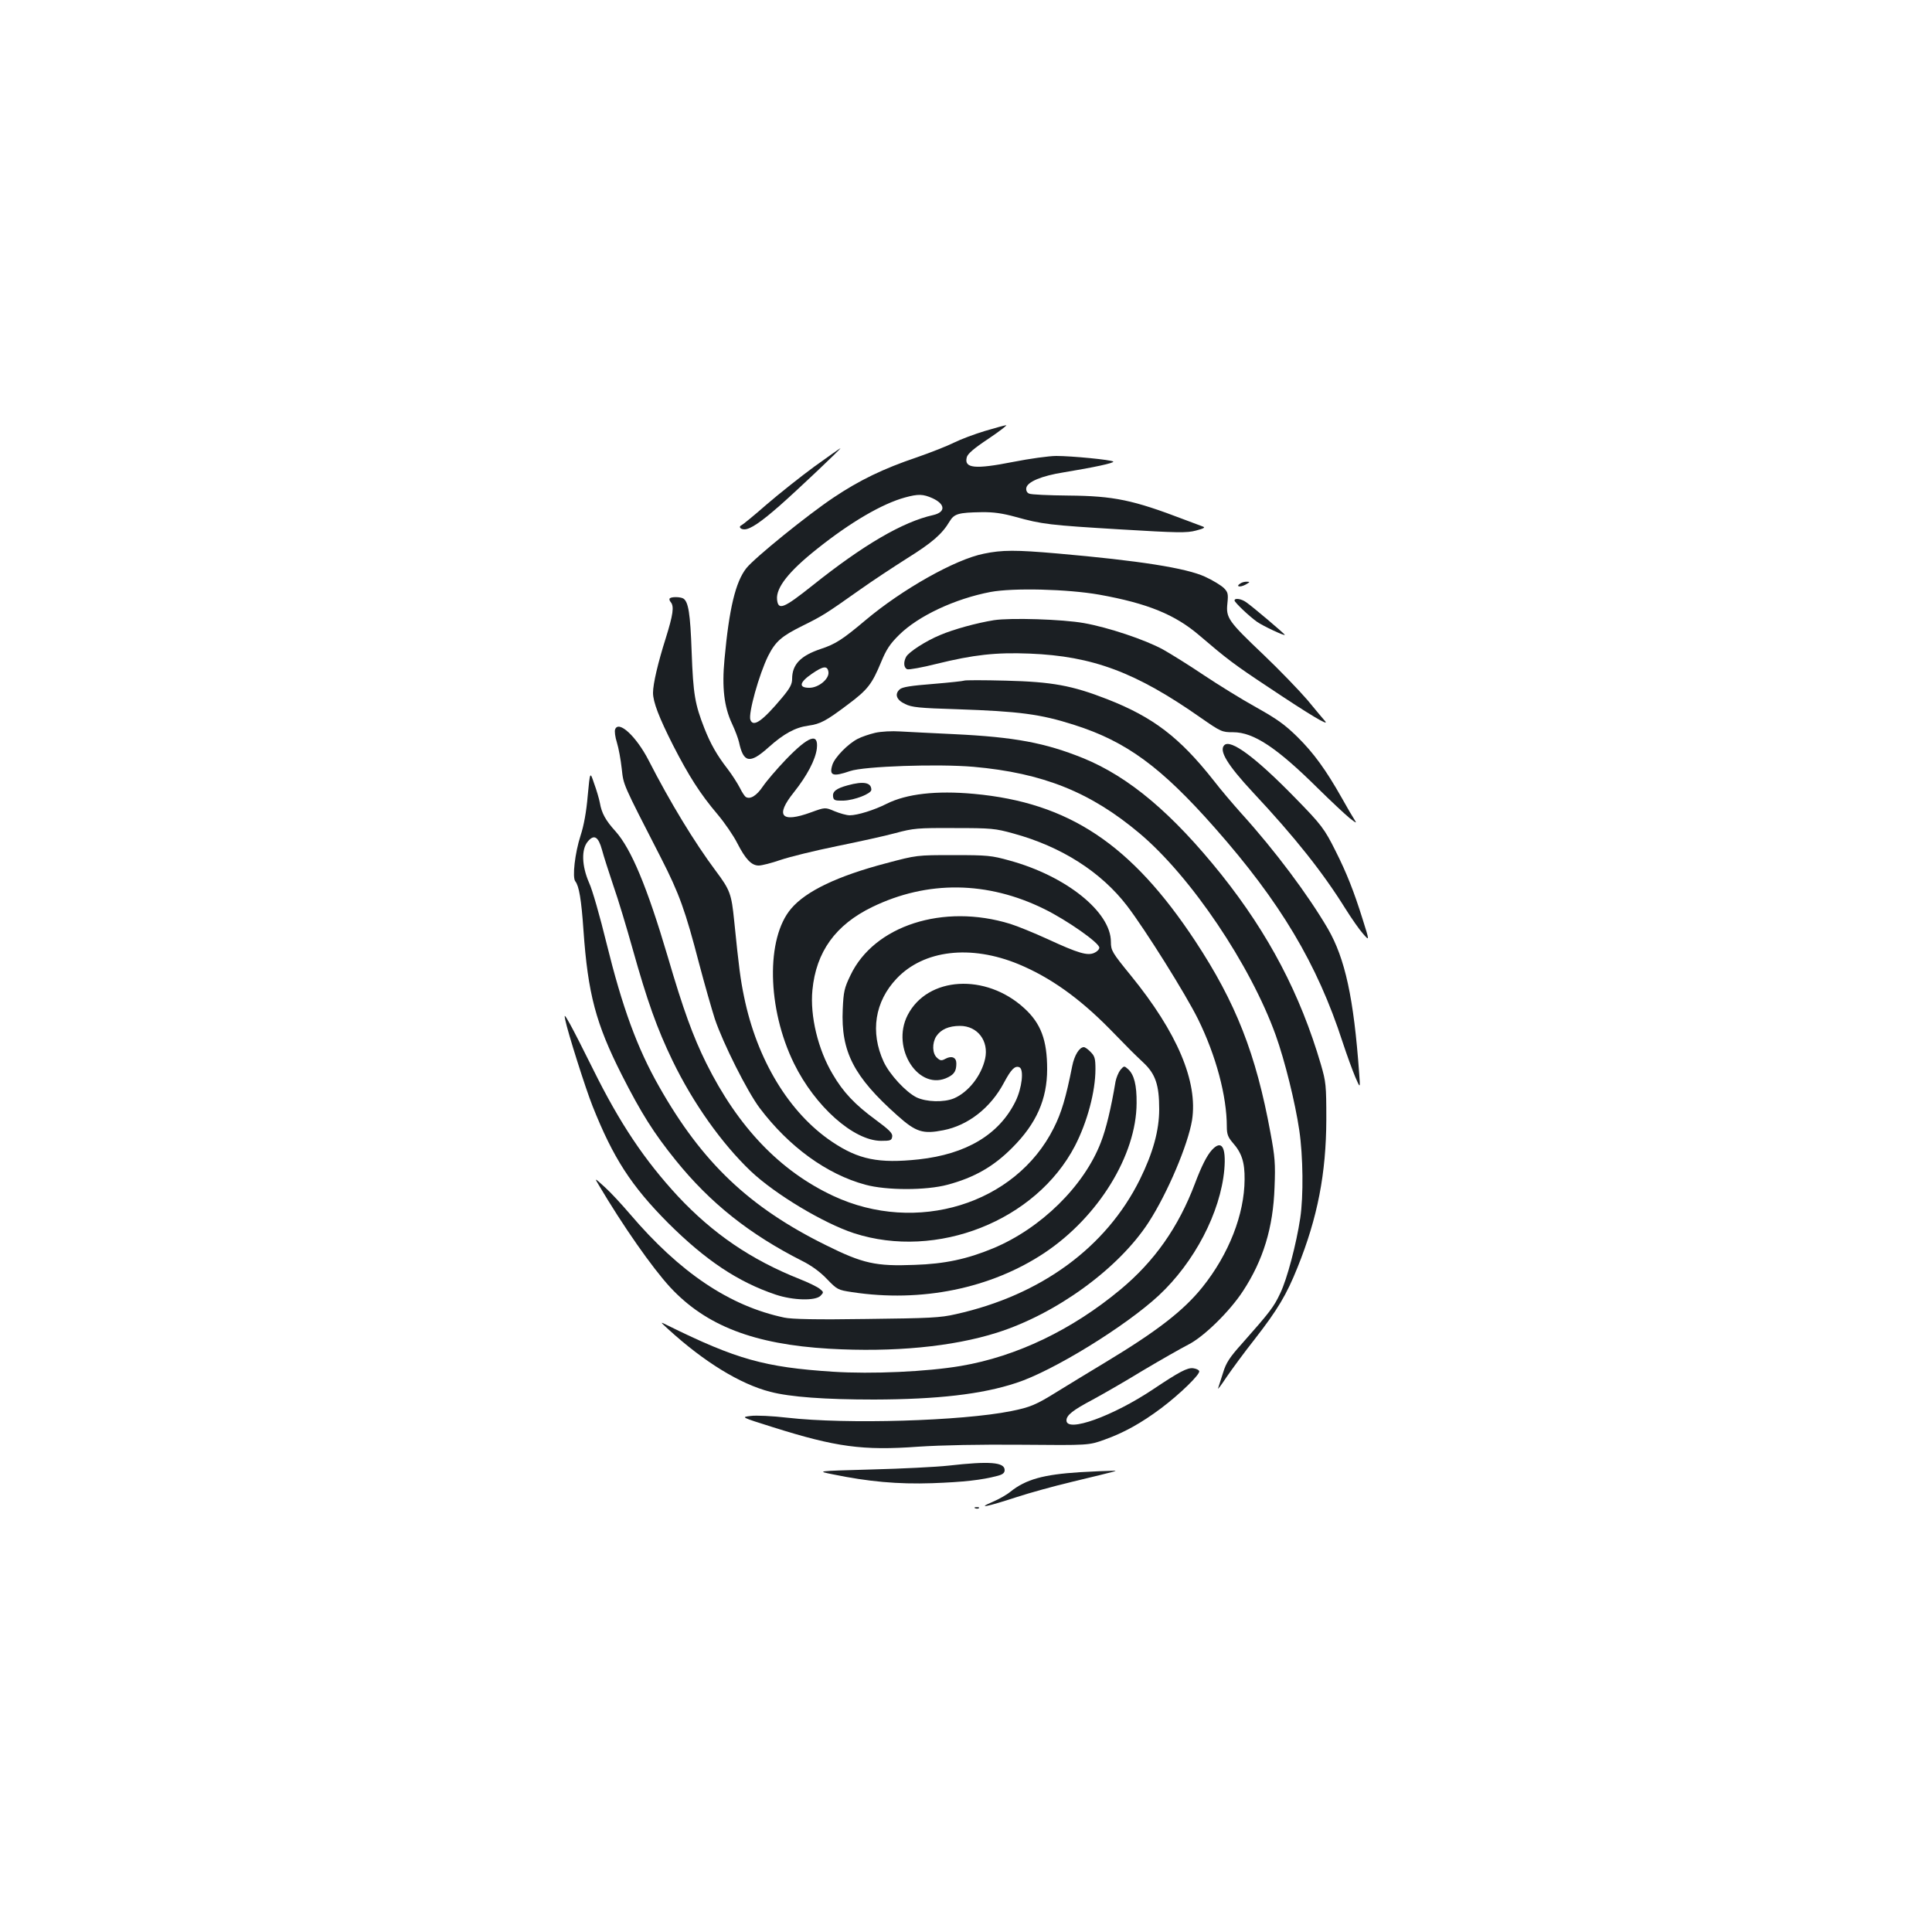 <?xml version="1.0" standalone="no"?>
<!DOCTYPE svg PUBLIC "-//W3C//DTD SVG 20010904//EN"
 "http://www.w3.org/TR/2001/REC-SVG-20010904/DTD/svg10.dtd">
<svg version="1.0" xmlns="http://www.w3.org/2000/svg"
 width="1000pt" height="1000pt" viewBox="0 0 1000 1000"
 preserveAspectRatio="xMidYMid meet">
<g transform="translate(0,1000) scale(0.1,-0.1)"
fill="#1b1f23" stroke="none">
<path d="M5097 7769 c-53 -16 -125 -43 -159 -60 -34 -17 -120 -51 -192 -76
-175 -59 -298 -119 -431 -208 -135 -90 -409 -312 -452 -366 -56 -71 -89 -209
-113 -471 -14 -146 -2 -247 39 -334 16 -34 32 -77 36 -95 23 -108 56 -114 152
-28 80 72 140 104 207 113 63 9 91 24 204 109 103 77 125 105 173 221 26 63
45 93 93 140 99 98 289 187 473 222 118 22 398 15 563 -14 250 -45 392 -103
518 -211 143 -122 176 -148 362 -271 205 -137 313 -202 289 -173 -9 10 -50 59
-92 110 -43 50 -145 156 -228 235 -182 173 -194 190 -186 265 5 49 3 58 -19
80 -14 13 -57 40 -97 58 -98 45 -340 83 -762 120 -217 19 -288 19 -383 -1
-147 -29 -422 -184 -612 -344 -120 -101 -156 -124 -232 -149 -104 -35 -148
-80 -148 -155 0 -27 -11 -48 -51 -96 -102 -122 -150 -156 -165 -116 -12 32 45
236 92 331 38 75 69 102 178 156 105 52 119 61 296 186 63 45 174 118 245 163
128 80 181 125 220 191 24 40 46 46 165 48 63 1 109 -6 175 -24 140 -39 178
-43 541 -65 301 -18 347 -19 395 -6 42 11 49 16 34 21 -11 4 -54 20 -96 36
-264 101 -363 122 -599 124 -102 1 -193 5 -203 10 -11 4 -17 16 -15 29 5 32
79 63 193 81 158 26 265 49 257 56 -10 9 -214 29 -295 29 -37 0 -138 -14 -224
-31 -197 -39 -254 -33 -239 24 4 18 38 47 112 96 58 39 99 71 92 70 -7 0 -57
-14 -111 -30z m-270 -348 c67 -31 68 -72 3 -87 -157 -35 -361 -154 -624 -364
-151 -120 -178 -131 -184 -73 -6 61 61 146 206 261 175 140 339 235 456 267
69 19 94 18 143 -4z m-539 -899 c5 -36 -51 -82 -99 -82 -57 0 -52 28 14 73 58
40 80 43 85 9z"/>
<path d="M4215 7585 c-71 -52 -183 -141 -248 -197 -65 -57 -123 -104 -128
-106 -18 -7 -8 -22 14 -22 30 0 85 37 184 124 93 82 319 296 313 296 -3 -1
-63 -43 -135 -95z"/>
<path d="M6420 6980 c-26 -16 -3 -22 27 -6 23 13 24 15 8 15 -11 1 -27 -3 -35
-9z"/>
<path d="M3467 6903 c-4 -3 -2 -12 5 -20 18 -22 12 -64 -26 -186 -40 -126 -66
-236 -66 -283 0 -47 31 -128 104 -272 81 -158 140 -251 230 -357 37 -44 83
-111 102 -149 43 -84 74 -116 111 -116 16 0 67 13 113 29 47 16 177 48 290 71
113 23 250 53 305 68 93 25 114 27 305 26 192 0 211 -2 305 -28 249 -68 454
-199 589 -375 96 -126 302 -455 367 -586 93 -189 149 -398 149 -557 0 -38 6
-54 30 -82 47 -53 63 -101 62 -191 -1 -180 -81 -386 -218 -557 -98 -122 -235
-228 -502 -389 -86 -52 -198 -120 -248 -151 -112 -70 -142 -82 -241 -102 -255
-51 -851 -69 -1158 -34 -77 9 -162 13 -190 9 -50 -6 -50 -6 115 -58 327 -103
466 -122 753 -101 122 8 318 12 537 10 345 -3 345 -3 426 26 101 36 191 86
294 163 97 73 203 176 197 192 -2 7 -16 13 -31 15 -30 4 -73 -19 -206 -108
-209 -140 -450 -227 -450 -162 0 27 33 53 135 107 50 27 167 94 260 151 94 56
200 116 235 134 80 40 215 172 284 278 104 159 156 327 163 537 5 122 2 158
-21 281 -75 409 -179 674 -390 994 -331 501 -654 716 -1145 761 -195 18 -349
0 -451 -51 -65 -33 -152 -60 -192 -60 -16 0 -51 10 -78 21 -49 21 -49 21 -123
-6 -154 -56 -186 -18 -88 104 69 87 112 169 119 227 9 83 -42 65 -159 -56 -47
-49 -101 -112 -120 -140 -33 -49 -66 -69 -89 -55 -5 3 -20 25 -31 48 -12 23
-40 67 -63 97 -55 71 -88 129 -120 210 -49 125 -58 176 -66 395 -7 201 -17
260 -43 277 -15 9 -61 10 -70 1z"/>
<path d="M6390 6892 c0 -10 77 -83 117 -111 32 -22 143 -74 143 -67 0 5 -169
148 -200 169 -25 18 -60 23 -60 9z"/>
<path d="M5145 6790 c-88 -14 -209 -47 -279 -77 -73 -30 -163 -88 -176 -113
-15 -28 -12 -57 6 -64 9 -3 77 9 152 28 191 47 306 60 481 53 328 -13 551 -97
886 -332 105 -73 110 -75 168 -75 105 0 225 -79 437 -289 69 -68 143 -137 165
-155 37 -29 39 -29 24 -6 -9 14 -38 63 -64 110 -82 145 -145 232 -229 315 -66
65 -107 94 -216 155 -74 41 -195 116 -270 166 -74 50 -169 109 -210 132 -93
51 -285 115 -410 137 -112 20 -380 28 -465 15z"/>
<path d="M4990 6477 c-3 -2 -75 -10 -160 -17 -115 -9 -160 -16 -173 -28 -28
-25 -17 -55 28 -76 34 -17 72 -21 270 -27 321 -11 430 -25 605 -81 270 -86
449 -217 728 -533 339 -384 530 -704 661 -1108 22 -67 52 -149 66 -182 26 -60
26 -60 20 20 -28 390 -73 594 -162 748 -103 176 -274 405 -448 597 -42 47
-107 123 -143 170 -176 223 -313 328 -551 421 -182 71 -285 90 -526 96 -115 3
-212 3 -215 0z"/>
<path d="M3184 6225 c-4 -9 0 -40 9 -68 9 -29 20 -89 25 -135 10 -88 2 -70
203 -462 95 -186 126 -272 198 -549 28 -106 65 -235 81 -285 42 -125 168 -376
232 -461 151 -200 347 -343 547 -397 110 -30 315 -30 426 0 138 37 238 94 335
192 124 124 180 250 180 406 0 150 -32 237 -119 316 -199 182 -500 164 -603
-36 -89 -173 60 -400 211 -321 31 16 41 33 41 71 0 31 -24 41 -56 24 -20 -11
-27 -11 -44 5 -25 22 -26 76 -4 111 24 36 65 54 123 54 91 0 150 -78 130 -170
-20 -89 -87 -173 -161 -205 -53 -22 -143 -19 -194 5 -56 28 -139 118 -170 184
-71 154 -46 312 67 431 140 148 383 177 632 74 163 -68 312 -174 469 -333 118
-121 116 -119 176 -176 63 -59 82 -116 82 -241 0 -110 -32 -226 -100 -364
-174 -351 -512 -599 -952 -697 -82 -19 -135 -21 -463 -25 -259 -4 -387 -1
-425 7 -284 60 -541 233 -800 537 -41 48 -99 111 -129 138 -55 50 -55 50 -31
10 123 -208 275 -426 369 -528 185 -199 433 -295 823 -318 333 -19 637 10 868
83 307 97 630 332 785 571 98 151 204 402 225 529 31 199 -76 453 -317 749
-97 119 -103 129 -103 174 0 155 -232 341 -525 421 -93 26 -114 28 -290 28
-190 0 -190 0 -348 -42 -251 -66 -415 -144 -492 -235 -131 -153 -125 -517 15
-802 109 -222 308 -399 450 -400 49 0 55 2 58 22 3 17 -15 35 -87 88 -105 77
-167 142 -221 235 -76 127 -118 302 -105 435 19 199 120 338 309 430 286 139
597 135 891 -10 118 -58 285 -175 285 -200 0 -9 -12 -21 -26 -27 -35 -16 -83
-2 -241 71 -70 32 -158 68 -194 79 -347 107 -705 -9 -827 -266 -32 -66 -36
-85 -40 -176 -10 -219 57 -349 283 -550 96 -86 132 -97 238 -76 128 25 245
116 314 247 37 69 56 88 79 79 25 -10 14 -108 -20 -177 -85 -172 -255 -273
-501 -300 -207 -22 -311 -1 -448 91 -222 149 -389 424 -456 752 -18 87 -26
145 -51 393 -14 138 -21 158 -95 257 -110 147 -237 356 -348 573 -64 124 -155
208 -173 160z"/>
<path d="M4530 6207 c-30 -7 -71 -21 -90 -31 -51 -26 -118 -95 -131 -133 -19
-58 1 -65 91 -34 73 25 455 38 639 22 359 -32 606 -131 860 -345 265 -223 573
-680 704 -1044 47 -131 101 -349 122 -492 20 -135 22 -342 5 -455 -20 -133
-68 -316 -104 -390 -33 -70 -52 -95 -198 -260 -63 -70 -82 -99 -97 -149 -11
-33 -22 -70 -26 -81 -4 -11 15 14 42 55 28 41 94 131 147 198 119 153 165 230
222 372 104 258 148 486 149 765 0 179 -2 195 -28 285 -107 365 -270 675 -515
983 -254 317 -478 506 -716 603 -196 79 -353 109 -667 124 -112 5 -238 12
-279 14 -43 3 -99 0 -130 -7z"/>
<path d="M6337 6143 c-29 -28 16 -102 147 -243 220 -235 363 -416 479 -602 32
-51 73 -110 92 -131 34 -39 34 -39 -2 75 -45 144 -83 240 -140 353 -58 116
-73 136 -212 278 -202 207 -332 303 -364 270z"/>
<path d="M3042 5881 c-7 -83 -20 -154 -37 -206 -29 -89 -44 -217 -27 -237 19
-24 31 -93 42 -253 23 -329 64 -483 198 -748 101 -199 166 -302 279 -442 179
-222 383 -384 656 -522 46 -23 92 -56 127 -93 53 -55 57 -57 130 -68 359 -55
719 19 996 203 279 186 476 506 477 775 1 94 -13 148 -44 176 -20 18 -21 18
-40 -4 -10 -13 -21 -40 -25 -60 -23 -138 -49 -246 -76 -315 -87 -226 -310
-445 -557 -548 -135 -56 -251 -81 -407 -86 -201 -8 -268 7 -459 102 -397 196
-641 428 -863 820 -115 202 -191 412 -273 744 -33 135 -73 276 -90 312 -38 87
-41 174 -6 214 32 38 54 25 73 -44 8 -31 35 -114 59 -186 25 -71 69 -218 99
-325 76 -271 126 -412 207 -580 106 -219 254 -428 405 -572 127 -120 376 -269
534 -321 429 -139 942 64 1144 452 64 124 106 282 106 397 0 56 -4 68 -25 89
-13 14 -29 25 -35 25 -23 0 -49 -42 -60 -97 -33 -166 -56 -243 -96 -322 -197
-394 -711 -552 -1141 -351 -276 129 -493 356 -658 688 -68 138 -118 274 -199
551 -107 362 -189 557 -270 648 -51 56 -72 94 -81 147 -4 21 -17 66 -30 101
-21 63 -21 63 -33 -64z"/>
<path d="M4387 5935 c-59 -16 -79 -32 -75 -59 3 -18 9 -21 54 -20 57 2 144 36
144 56 0 38 -40 46 -123 23z"/>
<path d="M2926 4720 c12 -61 104 -352 141 -445 107 -269 200 -413 392 -606
193 -192 360 -304 556 -370 90 -30 205 -33 232 -6 17 18 17 19 -4 36 -12 10
-59 33 -105 51 -251 100 -447 234 -629 428 -172 186 -300 376 -439 657 -49 99
-103 205 -120 235 -28 50 -31 52 -24 20z"/>
<path d="M6273 4048 c-26 -28 -55 -86 -88 -174 -85 -225 -209 -402 -386 -549
-250 -208 -537 -346 -825 -395 -176 -30 -462 -43 -663 -30 -353 23 -499 64
-856 240 -40 20 -40 20 5 -21 184 -168 371 -283 527 -323 104 -27 283 -40 538
-40 326 1 557 27 735 86 189 61 564 292 737 452 186 173 320 431 340 652 10
118 -14 156 -64 102z"/>
<path d="M4910 2414 c-63 -7 -243 -16 -400 -20 -285 -8 -285 -8 -200 -25 184
-38 337 -52 515 -46 162 6 255 16 338 38 27 7 37 15 37 30 0 41 -78 47 -290
23z"/>
<path d="M5590 2380 c-189 -12 -280 -37 -360 -101 -19 -16 -62 -40 -95 -54
-82 -35 -26 -24 127 26 67 22 194 57 282 78 265 64 247 59 206 58 -19 0 -91
-3 -160 -7z"/>
<path d="M5048 2193 c7 -3 16 -2 19 1 4 3 -2 6 -13 5 -11 0 -14 -3 -6 -6z"/>
</g>
</svg>
